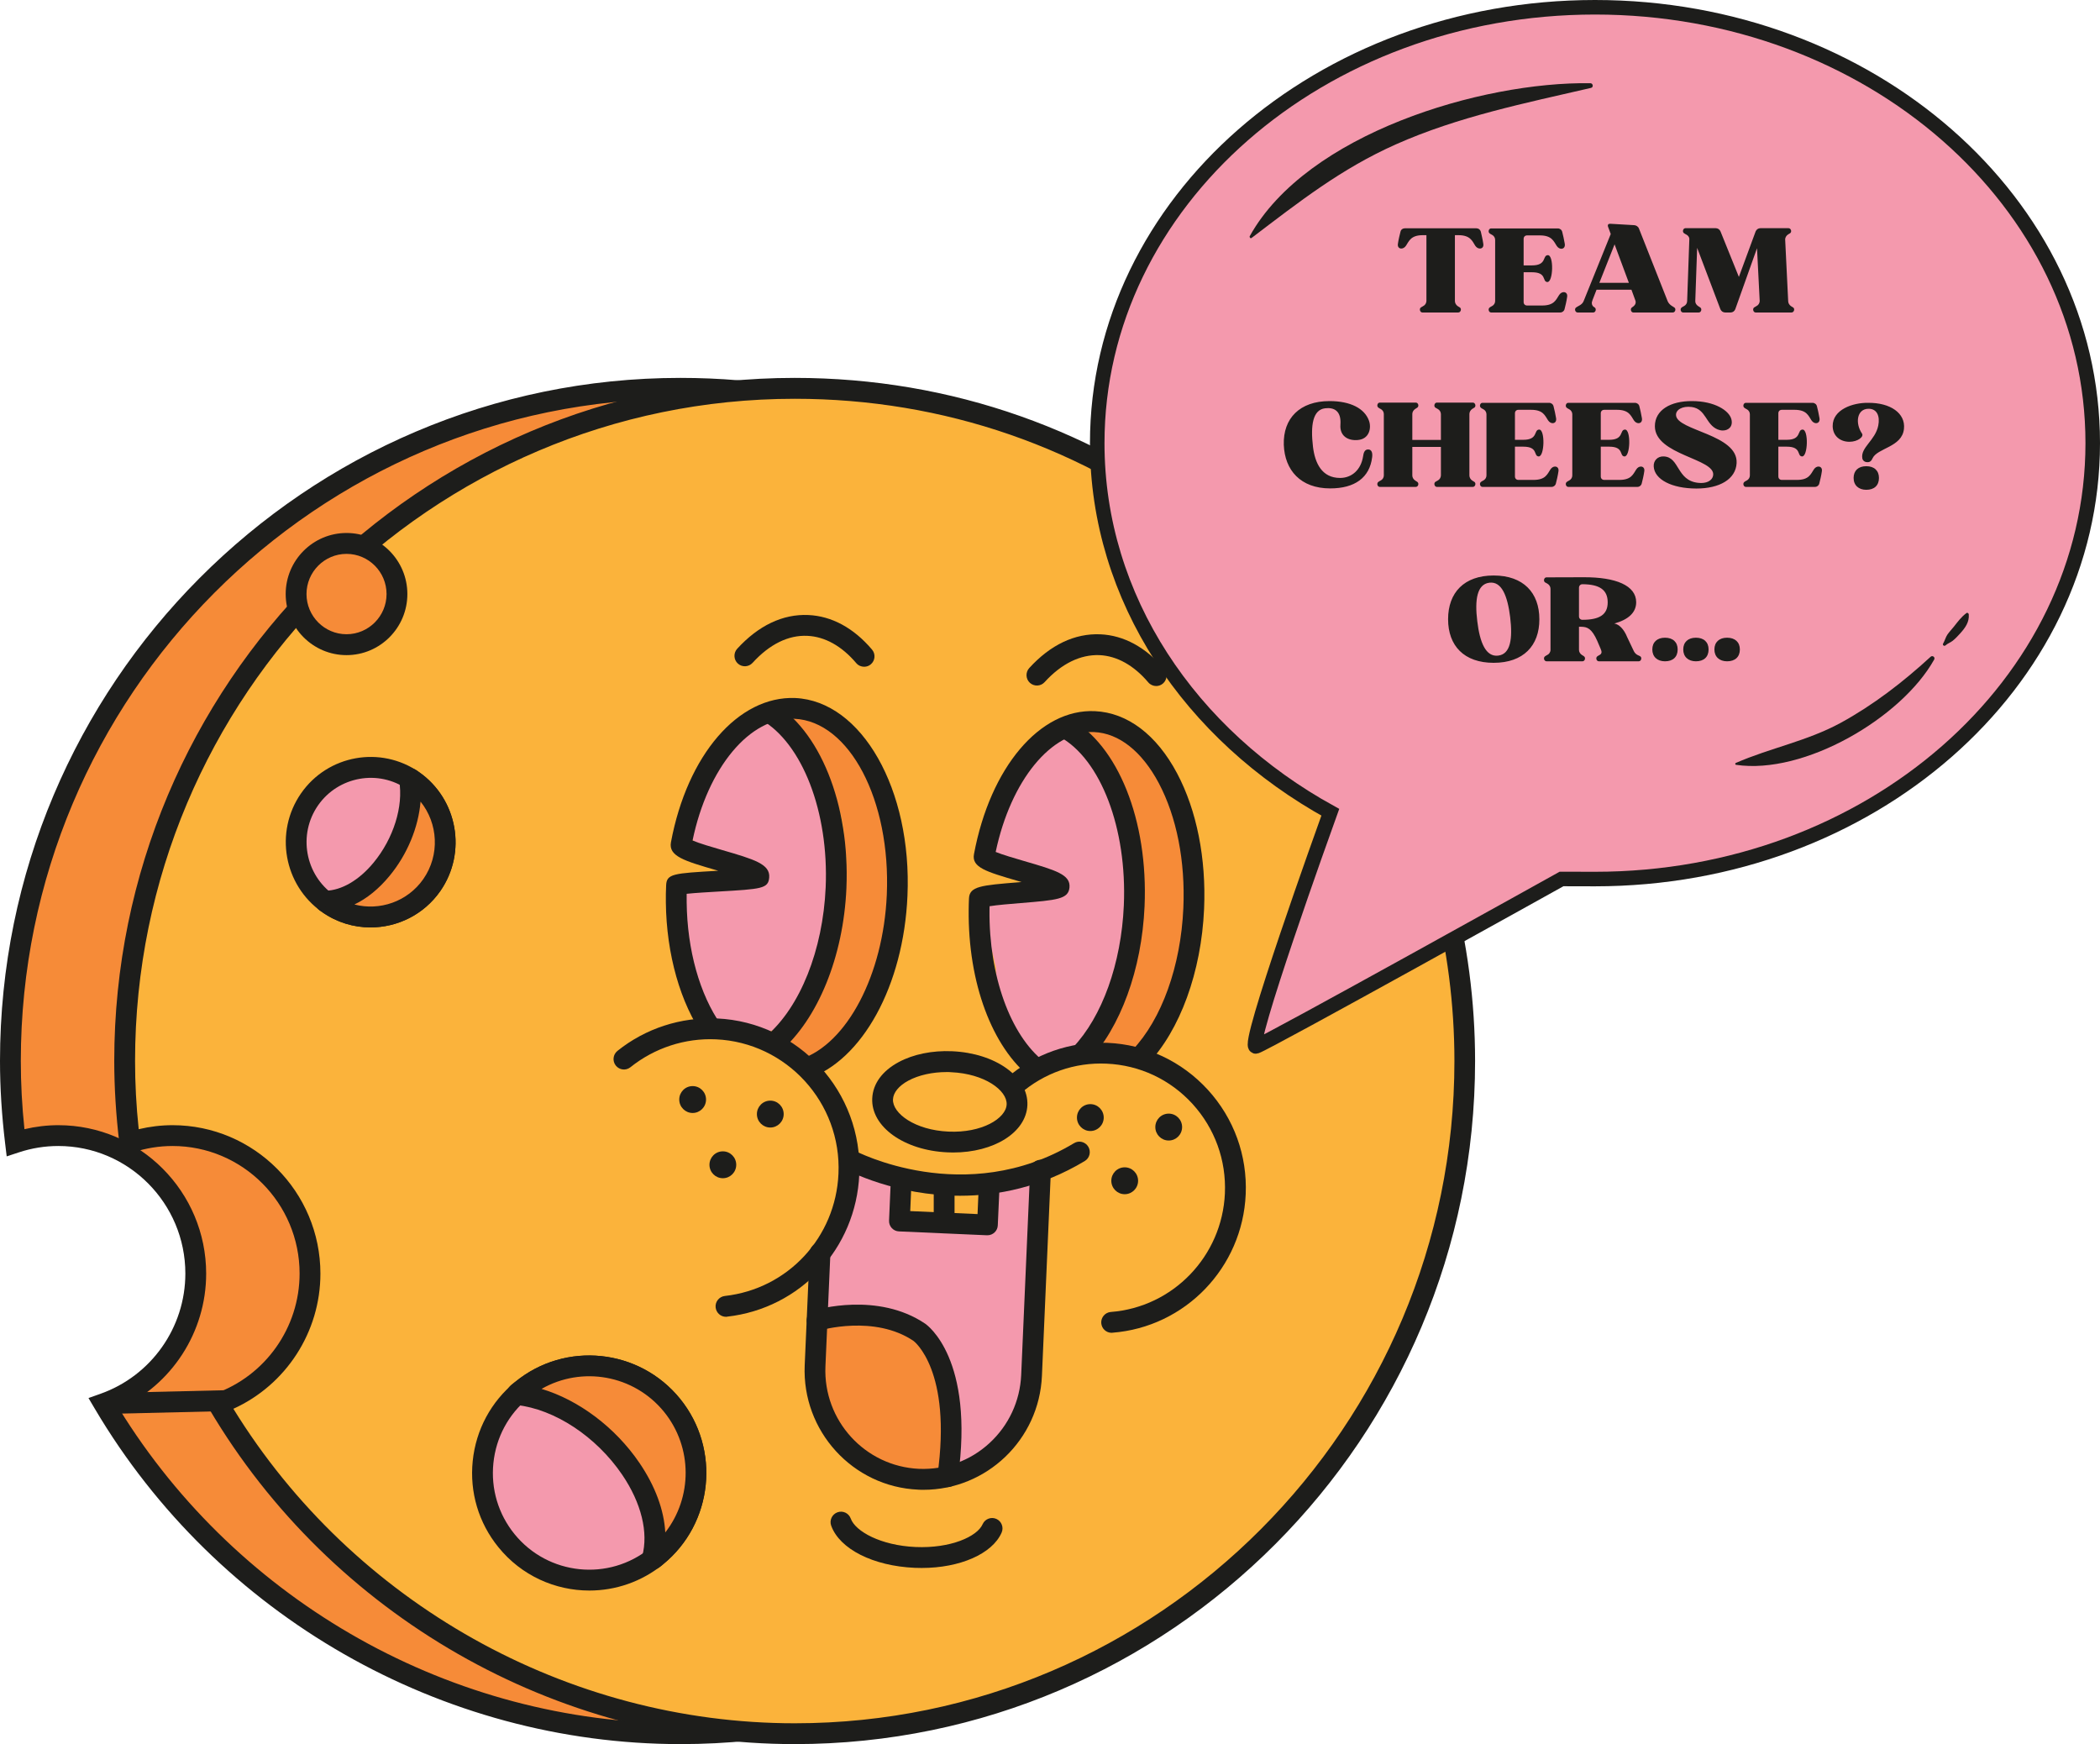 <svg width="289" height="240" viewBox="0 0 289 240" fill="none" xmlns="http://www.w3.org/2000/svg">
<path d="M168.489 100.716C158.043 100.716 149.571 92.212 149.571 81.727C149.571 78.892 150.202 76.218 151.313 73.795C135.52 61.068 115.47 53.438 93.648 53.438C42.722 53.438 1.441 94.876 1.441 145.995C1.441 149.795 1.692 153.535 2.142 157.214C3.995 156.601 5.978 156.259 8.031 156.259C18.477 156.259 26.949 164.764 26.949 175.249C26.949 183.522 21.661 190.549 14.31 193.143C30.374 220.326 59.888 238.552 93.658 238.552C144.583 238.552 185.865 197.114 185.865 145.995C185.865 129.237 181.408 113.534 173.647 99.972C172.004 100.455 170.282 100.716 168.489 100.716ZM67.74 213.973C61.15 213.973 55.812 208.615 55.812 202C55.812 195.385 61.15 190.027 67.74 190.027C74.329 190.027 79.667 195.385 79.667 202C79.667 208.615 74.319 213.973 67.74 213.973Z" fill="#F68B38"/>
<path d="M93.649 240C60.76 240 29.884 222.327 13.069 193.887L12.178 192.379L13.82 191.796C20.811 189.323 25.508 182.678 25.508 175.249C25.508 165.568 17.666 157.697 8.022 157.697C6.189 157.697 4.356 157.988 2.574 158.581L0.921 159.124L0.711 157.385C0.24 153.484 0 149.654 0 145.995C0 94.162 42.002 52 93.639 52C115.171 52 135.421 59.148 152.206 72.669L153.077 73.373L152.606 74.388C151.534 76.72 150.994 79.183 150.994 81.716C150.994 91.397 158.835 99.269 168.48 99.269C170.062 99.269 171.664 99.038 173.247 98.595L174.318 98.294L174.869 99.269C182.981 113.454 187.277 129.619 187.277 146.005C187.287 197.838 145.285 240 93.649 240ZM16.394 193.857C32.869 220.588 62.322 237.135 93.649 237.135C143.703 237.135 184.433 196.26 184.433 146.005C184.433 130.483 180.457 115.173 172.936 101.651C171.454 101.993 169.962 102.154 168.49 102.154C157.273 102.154 148.139 92.986 148.139 81.727C148.139 79.153 148.62 76.64 149.572 74.237C133.468 61.56 114.159 54.875 93.649 54.875C43.595 54.875 2.864 95.75 2.864 146.005C2.864 149.071 3.024 152.157 3.365 155.384C4.897 155.022 6.46 154.832 8.022 154.832C19.238 154.832 28.372 164 28.372 175.259C28.372 183.311 23.625 190.58 16.394 193.857ZM67.74 215.4C60.379 215.4 54.381 209.389 54.381 201.99C54.381 194.601 60.369 188.579 67.74 188.579C75.101 188.579 81.1 194.591 81.1 201.99C81.09 209.389 75.101 215.4 67.74 215.4ZM67.74 191.464C61.952 191.464 57.245 196.189 57.245 202C57.245 207.811 61.952 212.535 67.74 212.535C73.529 212.535 78.236 207.811 78.236 202C78.236 196.189 73.529 191.464 67.74 191.464Z" fill="#1D1D1B"/>
<path d="M184.212 100.716C173.766 100.716 165.294 92.212 165.294 81.727C165.294 78.892 165.924 76.218 167.036 73.795C151.243 61.068 131.193 53.438 109.371 53.438C58.445 53.438 17.164 94.876 17.164 145.995C17.164 149.795 17.414 153.535 17.865 157.214C19.718 156.601 21.701 156.259 23.754 156.259C34.199 156.259 42.672 164.764 42.672 175.249C42.672 183.522 37.384 190.549 30.033 193.143C46.097 220.326 75.611 238.552 109.381 238.552C160.306 238.552 201.587 197.114 201.587 145.995C201.587 129.237 197.131 113.534 189.369 99.972C187.727 100.455 186.004 100.716 184.212 100.716ZM83.462 213.973C76.873 213.973 71.535 208.615 71.535 202C71.535 195.385 76.873 190.027 83.462 190.027C90.052 190.027 95.39 195.385 95.39 202C95.39 208.615 90.042 213.973 83.462 213.973Z" fill="#FBB33B"/>
<path d="M109.371 240C76.483 240 45.607 222.327 28.792 193.887L27.901 192.379L29.543 191.796C36.533 189.323 41.23 182.678 41.23 175.249C41.23 165.568 33.389 157.697 23.745 157.697C21.912 157.697 20.079 157.988 18.297 158.581L16.644 159.124L16.434 157.385C15.963 153.484 15.723 149.654 15.723 145.995C15.723 94.162 57.725 52 109.361 52C130.893 52 151.143 59.148 167.928 72.669L168.799 73.373L168.329 74.388C167.257 76.72 166.716 79.183 166.716 81.716C166.716 91.397 174.558 99.269 184.202 99.269C185.785 99.269 187.387 99.038 188.969 98.595L190.041 98.294L190.592 99.269C198.704 113.454 203 129.619 203 146.005C203.01 197.838 161.008 240 109.371 240ZM32.117 193.857C48.591 220.588 78.045 237.135 109.371 237.135C159.426 237.135 200.156 196.26 200.156 146.005C200.156 130.483 196.18 115.173 188.659 101.651C187.177 101.993 185.684 102.154 184.212 102.154C172.996 102.154 163.862 92.986 163.862 81.727C163.862 79.153 164.343 76.64 165.294 74.237C149.19 61.56 129.882 54.875 109.371 54.875C59.317 54.875 18.587 95.75 18.587 146.005C18.587 149.071 18.747 152.157 19.088 155.384C20.62 155.022 22.182 154.832 23.745 154.832C34.961 154.832 44.095 164 44.095 175.259C44.095 183.311 39.348 190.58 32.117 193.857ZM83.463 215.4C76.102 215.4 70.103 209.389 70.103 201.99C70.103 194.601 76.092 188.579 83.463 188.579C90.834 188.579 96.823 194.591 96.823 201.99C96.813 209.389 90.824 215.4 83.463 215.4ZM83.463 191.464C77.674 191.464 72.968 196.189 72.968 202C72.968 207.811 77.674 212.535 83.463 212.535C89.252 212.535 93.959 207.811 93.959 202C93.959 196.189 89.252 191.464 83.463 191.464Z" fill="#1D1D1B"/>
<path d="M30.923 191.304L14.213 191.697L14.28 194.572L30.99 194.179L30.923 191.304Z" fill="#1D1D1B"/>
<path d="M98.136 106.801C98.096 106.851 98.106 106.841 98.136 106.801V106.801Z" fill="#F499AD"/>
<path d="M111.486 105.522C111.186 105.09 110.825 104.738 110.425 104.447C110.425 104.397 110.435 104.346 110.435 104.296C110.234 101.592 108.281 99.269 105.427 99.269C103.745 99.269 102.032 100.285 101.111 101.743C100.86 101.974 100.67 102.155 100.75 102.084C100.209 102.587 99.719 103.19 99.338 103.834C98.948 104.497 98.697 105.261 98.467 105.995C98.307 106.488 98.186 106.729 98.136 106.809C98.227 106.668 98.587 106.206 99.418 105.593C97.886 106.709 97.125 108.136 97.045 109.634C96.524 110.087 96.093 110.609 95.703 111.263C94.321 113.545 95.172 116.822 97.495 118.129C99.318 119.154 101.181 119.858 103.114 120.371C102.773 120.823 102.523 121.336 102.413 121.899C101.571 121.969 100.73 122.039 99.889 122.12C99.769 122.12 99.669 122.14 99.558 122.15C98.677 121.296 97.205 120.974 96.093 121.275C94.471 121.718 93.63 123.145 93.469 124.734C93.149 127.9 93.48 131.198 94.491 134.224C95.012 135.792 95.583 137.441 96.955 138.466C97.105 138.577 97.265 138.667 97.425 138.768C97.776 139.632 98.287 140.386 99.138 140.899C101.001 142.035 103.785 142.407 105.878 141.914C108.912 141.2 110.074 138.587 111.066 135.923C112.918 130.946 113.96 125.658 114.27 120.361C114.541 115.374 114.42 109.755 111.486 105.522Z" fill="#F499AD"/>
<path d="M154.961 126.391C155.602 121.295 155.672 115.856 153.729 111.021C153.409 110.226 152.898 109.553 152.267 109.08C152.137 108.789 152.007 108.487 151.876 108.196L150.715 105.552C150.344 104.707 150.034 103.833 149.473 103.099C148.311 101.591 146.368 100.887 144.556 101.661C143.053 102.295 141.992 103.772 142.012 105.391C139.799 107.793 138.126 110.769 137.325 113.946C136.824 114.569 136.464 115.434 136.494 116.208C136.534 117.133 136.834 118.098 137.545 118.741L138.266 119.304C138.827 119.626 139.428 119.787 140.069 119.797C140.119 119.807 140.159 119.807 140.209 119.817C141.191 119.958 142.172 120.149 143.113 120.48C143.374 120.611 143.624 120.752 143.865 120.913C144.025 121.053 144.185 121.214 144.325 121.375C144.365 121.445 144.415 121.506 144.455 121.576C144.646 121.918 144.886 122.199 145.156 122.441C145.066 122.501 144.966 122.541 144.876 122.611C144.375 122.762 143.885 122.903 143.374 123.014C143.224 123.044 142.523 123.275 142.412 123.195C142.953 123.124 143.033 123.114 142.633 123.164C142.513 123.174 142.392 123.195 142.262 123.205C141.08 123.305 139.889 123.285 138.707 123.144C137.495 123.004 136.203 123.928 135.622 124.924C134.941 126.09 135.042 127.377 135.622 128.543C135.723 128.754 136.043 129.196 136.043 129.427C135.843 128.945 135.823 128.884 135.963 129.246C136.023 129.397 136.083 129.548 136.133 129.699C136.353 130.312 136.544 130.935 136.704 131.569C136.784 131.88 136.854 132.202 136.914 132.524C136.944 132.684 137.165 133.358 137.074 133.489C137.004 132.936 136.994 132.866 137.034 133.258C137.054 133.418 137.064 133.579 137.074 133.74C137.095 133.981 137.105 134.223 137.125 134.474C137.275 137.208 137.555 140.154 139.738 142.104C139.769 142.124 139.799 142.144 139.819 142.165C139.829 142.305 139.859 142.476 139.869 142.547C139.879 142.657 139.919 142.949 139.939 143.049C139.949 143.069 139.949 143.099 139.959 143.119C139.999 143.26 140.189 143.672 140.149 143.572C140.109 143.471 140.269 143.914 140.349 144.034C140.359 144.054 140.379 144.074 140.389 144.095C140.449 144.185 140.88 144.748 140.95 144.828C140.96 144.838 140.97 144.849 140.98 144.859C141.221 145.11 141.521 145.321 141.802 145.512C141.962 145.623 142.182 145.683 142.342 145.753C142.523 145.834 142.713 145.934 142.913 145.974C143.033 145.995 143.744 146.095 143.875 146.105C143.895 146.105 143.905 146.105 143.925 146.105C143.955 146.105 143.975 146.105 144.005 146.105C144.806 146.055 145.217 145.964 145.918 145.582C145.938 145.572 145.958 145.562 145.978 145.542C146.058 145.492 146.659 145.03 146.719 144.969C146.729 144.959 146.739 144.949 146.739 144.939C146.769 144.909 146.869 144.788 146.969 144.648C147.891 144.688 148.832 144.416 149.593 143.703C149.783 143.522 149.984 143.341 150.174 143.15C150.975 142.396 151.276 141.531 151.246 140.697C151.896 139.752 152.377 138.656 152.728 137.59C153.078 136.505 153.319 135.379 153.709 134.303C153.809 134.102 153.919 133.901 154.04 133.72C154.1 133.65 154.16 133.579 154.23 133.509C155.472 132.323 155.592 130.141 154.54 128.794C154.711 128 154.861 127.196 154.961 126.391Z" fill="#F499AD"/>
<path d="M142.993 164.935C142.882 164.473 142.672 164.061 142.352 163.719C142.101 163.327 141.761 163.025 141.35 162.794C141.07 162.673 140.779 162.553 140.499 162.432C139.868 162.261 139.237 162.261 138.596 162.432C138.316 162.553 138.025 162.673 137.745 162.794C137.204 163.116 136.783 163.538 136.463 164.081C136.303 164.312 136.132 164.553 135.972 164.785C135.712 165.197 135.572 165.639 135.552 166.122C135.441 166.594 135.471 167.077 135.612 167.549C135.682 167.851 135.822 168.122 135.992 168.373C135.982 168.454 135.962 168.534 135.952 168.615C131.776 168.625 127.6 168.635 123.424 168.645C123.353 168.645 123.273 168.665 123.203 168.665C123.153 168.263 123.063 167.861 122.903 167.499C122.943 167.227 122.963 166.956 122.953 166.685C122.923 166.463 122.943 166.232 122.953 166.011C122.983 165.89 123.003 165.77 123.043 165.659C123.193 165.187 123.213 164.704 123.103 164.232C123.083 163.759 122.943 163.307 122.682 162.895C122.462 162.472 122.152 162.141 121.761 161.889C121.421 161.568 121.01 161.357 120.549 161.246C120.229 161.206 119.918 161.165 119.598 161.115C118.957 161.115 118.356 161.276 117.795 161.608C117.555 161.799 117.315 161.98 117.074 162.171C116.634 162.623 116.323 163.146 116.153 163.749C115.922 164.392 115.852 165.096 115.792 165.77C115.732 166.453 115.852 167.147 115.963 167.811C116.003 168.002 116.083 168.172 116.163 168.343C116.153 168.404 116.153 168.474 116.143 168.534C116.093 168.615 116.043 168.715 115.983 168.796C115.582 169.288 115.171 169.791 114.821 170.324C114.31 171.098 113.94 171.983 113.629 172.847C113.108 174.315 112.898 176.004 113.098 177.552C113.078 178.044 113.178 178.507 113.409 178.929C113.549 179.371 113.799 179.763 114.15 180.085C114.771 180.708 115.782 181.181 116.674 181.141C116.914 181.131 117.154 181.1 117.385 181.05C117.835 181.271 118.336 181.392 118.877 181.322C120.019 181.171 121.17 181.11 122.322 181.171C122.582 181.181 122.843 181.221 123.103 181.231C123.123 181.231 123.123 181.231 123.143 181.231C123.183 181.241 123.193 181.241 123.243 181.251C123.754 181.352 124.255 181.462 124.756 181.613C124.996 181.684 125.226 181.774 125.467 181.854C125.537 181.885 125.647 181.935 125.757 181.985C126.208 182.216 126.638 182.488 127.049 182.779C127.109 182.84 127.209 182.92 127.299 183.011C127.49 183.192 127.66 183.382 127.84 183.563C127.9 183.624 127.94 183.664 127.97 183.694C127.99 183.734 128.01 183.754 128.04 183.815C128.181 184.026 128.321 184.247 128.461 184.468C128.591 184.689 128.721 184.921 128.842 185.142C128.862 185.182 128.952 185.373 129.022 185.514C129.082 185.654 129.202 185.956 129.222 186.006C129.332 186.308 129.422 186.599 129.513 186.911C129.833 187.977 130.053 189.062 130.224 190.158C130.234 190.249 130.244 190.289 130.244 190.299L130.274 190.54C130.314 190.932 130.354 191.334 130.394 191.726C130.444 192.39 130.484 193.053 130.504 193.707C130.544 195.165 130.504 196.622 130.384 198.07C130.234 199.95 132.136 201.739 133.959 201.659C135.371 201.598 136.433 200.875 137.024 199.789C137.314 199.789 137.605 199.759 137.855 199.668C138.716 199.387 139.557 198.854 139.988 198.02C140.459 197.135 140.549 196.24 140.349 195.255C140.309 195.044 140.279 194.843 140.238 194.632C140.619 194.069 140.849 193.385 140.899 192.621C141.16 188.801 141.43 184.981 141.691 181.161C141.731 180.648 141.601 180.145 141.38 179.683C141.911 176.355 142.452 173.028 142.983 169.7C143.113 168.866 143.113 168.102 142.802 167.338C142.953 167.026 143.053 166.695 143.063 166.343C143.163 165.89 143.143 165.418 142.993 164.935Z" fill="#F499AD"/>
<path d="M122.17 114.458C122.15 114.307 122.13 114.167 122.09 114.036C121.62 111.362 120.929 108.728 119.987 106.154C119.697 105.37 119.186 104.858 118.585 104.546C117.023 102.083 114.97 99.932 112.526 98.283C111.284 97.439 109.301 98.001 108.61 99.308C107.849 100.756 108.31 102.334 109.632 103.239C109.792 103.35 109.962 103.46 110.123 103.581C110.143 103.591 110.223 103.651 110.293 103.701C110.393 103.782 110.553 103.913 110.583 103.933C110.703 104.033 110.824 104.144 110.944 104.244C111.475 104.717 111.985 105.229 112.456 105.772C112.586 105.923 112.716 106.074 112.847 106.225C112.867 106.245 112.937 106.335 112.987 106.406C113.057 106.506 113.167 106.657 113.187 106.687C113.277 106.818 113.367 106.949 113.458 107.079C113.878 107.713 114.259 108.366 114.599 109.04C114.749 109.331 114.88 109.633 115.02 109.934C115.03 109.954 115.03 109.964 115.04 110.005C115.11 110.196 115.18 110.377 115.25 110.568C115.491 111.241 115.691 111.935 115.841 112.639C115.921 112.99 115.981 113.342 116.041 113.694C116.041 113.714 116.041 113.714 116.051 113.734C116.071 113.905 116.091 114.066 116.101 114.237C116.161 114.991 116.172 115.755 116.141 116.509C116.121 116.971 116.252 117.414 116.472 117.816C116.422 121.234 116.202 124.652 115.24 127.939C114.028 132.081 111.555 135.68 109.171 139.218C108.761 139.832 108.69 140.596 108.871 141.3C106.988 143.31 109.602 147.15 112.556 145.652C118.575 142.586 121.349 135.8 122.291 129.437C123.032 124.451 122.992 119.394 122.17 114.458Z" fill="#F68B38"/>
<path d="M162.861 117.696C162.781 117.293 162.661 116.891 162.561 116.489C162.801 116.077 162.951 115.615 162.931 115.092C162.681 108.899 159.095 102.958 153.557 100.113C152.225 99.429 150.393 99.721 149.641 101.138C148.95 102.455 149.251 104.335 150.663 105.069C151.214 105.351 151.745 105.662 152.245 106.014C152.355 106.094 152.476 106.175 152.586 106.255C152.806 106.446 153.036 106.627 153.247 106.828C153.427 106.999 153.587 107.19 153.768 107.371C153.717 107.733 153.748 108.115 153.868 108.477C155.029 111.865 156.441 115.263 157.243 118.761C156.942 119.224 156.762 119.766 156.722 120.35C156.482 123.928 156.391 127.547 155.64 131.066C154.909 134.494 153.737 137.771 152.095 140.868C151.364 142.235 151.755 143.994 153.117 144.798C153.898 145.261 154.889 145.281 155.72 144.929C157.032 144.949 158.034 144.125 158.545 142.848C159.716 139.882 160.948 136.937 162.05 133.951C162.47 132.825 162.701 131.649 162.841 130.463C163.051 130.071 163.202 129.638 163.232 129.166C163.482 125.326 163.642 121.485 162.861 117.696Z" fill="#F68B38"/>
<path d="M128.059 186.166C125.045 182.054 120.048 181.552 115.331 181.702C113.838 181.753 112.396 182.989 112.476 184.567C112.496 185.09 112.667 185.593 112.927 186.035C111.585 190.036 113.157 194.46 115.881 197.485C118.686 200.592 122.812 202.18 126.728 203.346C128.43 203.849 130.463 202.432 130.343 200.582C130.042 195.726 131.164 190.408 128.059 186.166Z" fill="#F68B38"/>
<path d="M111.103 148.468L110.202 145.743C116.581 143.622 121.559 134.122 122.04 123.144C122.61 110.116 116.902 99.248 109.321 98.907C103.202 98.615 97.393 105.632 95.31 115.655C96.211 116.047 98.074 116.59 99.386 116.972C103.802 118.258 106.016 118.902 105.856 120.762C105.725 122.28 104.814 122.34 98.885 122.682C97.503 122.762 95.6 122.873 94.499 122.993C94.489 123.375 94.489 123.768 94.499 124.15C94.569 130.714 96.291 136.856 99.226 141.028L96.892 142.687C93.627 138.063 91.715 131.317 91.635 124.19C91.624 123.406 91.635 122.611 91.674 121.817C91.745 120.229 92.676 120.179 98.715 119.827C98.755 119.827 98.805 119.817 98.845 119.817C98.755 119.787 98.675 119.766 98.585 119.746C94.188 118.47 91.985 117.826 92.335 115.906C94.579 103.873 101.619 95.74 109.431 96.052C118.594 96.454 125.525 108.668 124.884 123.275C124.353 135.59 118.685 145.944 111.103 148.468Z" fill="#1D1D1B"/>
<path d="M107.318 144.739L105.466 142.558C110.123 138.567 113.247 130.735 113.628 122.11C114.078 111.756 110.423 102.266 104.725 99.019L106.137 96.525C112.827 100.346 116.983 110.68 116.482 122.241C116.071 131.63 112.556 140.256 107.318 144.739Z" fill="#1D1D1B"/>
<path d="M118.925 91.749C118.525 91.749 118.114 91.579 117.834 91.247C115.851 88.904 113.527 87.608 111.124 87.497C108.49 87.366 105.886 88.663 103.563 91.217C103.032 91.8 102.12 91.84 101.54 91.307C100.959 90.774 100.919 89.859 101.449 89.276C104.364 86.09 107.719 84.471 111.244 84.632C114.469 84.773 117.493 86.421 120.007 89.387C120.518 89.99 120.448 90.895 119.847 91.408C119.586 91.639 119.256 91.749 118.925 91.749Z" fill="#1D1D1B"/>
<path d="M159.117 94.403C158.716 94.403 158.306 94.232 158.025 93.9C156.042 91.558 153.719 90.261 151.315 90.15C148.681 90.05 146.077 91.316 143.754 93.87C143.223 94.453 142.322 94.493 141.731 93.96C141.15 93.427 141.11 92.513 141.641 91.93C144.555 88.733 147.91 87.134 151.435 87.285C154.66 87.426 157.685 89.075 160.198 92.04C160.709 92.644 160.639 93.548 160.038 94.061C159.768 94.292 159.437 94.403 159.117 94.403Z" fill="#1D1D1B"/>
<path d="M141.891 148.327C136.513 144.095 133.218 135.238 133.308 125.225C133.308 124.703 133.328 124.18 133.348 123.647C133.419 121.958 134.991 121.827 140.199 121.405C140.329 121.395 140.459 121.385 140.589 121.375C140.429 121.325 140.269 121.285 140.108 121.234C135.702 119.948 133.689 119.365 134.04 117.525C136.273 105.612 143.103 97.499 150.684 97.861C155.151 98.062 159.167 101.098 161.991 106.416C164.685 111.493 166.007 118.118 165.706 125.065C165.326 133.74 162.412 141.752 157.895 146.487L155.832 144.507C159.878 140.255 162.502 132.946 162.852 124.944C163.133 118.5 161.931 112.408 159.477 107.773C157.144 103.38 153.979 100.887 150.564 100.736C144.715 100.535 139.107 107.371 137.024 117.233C137.925 117.605 139.678 118.118 140.92 118.48C145.346 119.767 147.359 120.36 147.179 122.139C147.019 123.727 145.486 123.858 140.439 124.27C139.087 124.381 137.204 124.532 136.183 124.703C136.183 124.884 136.173 125.075 136.173 125.256C136.093 134.263 139.037 142.436 143.664 146.075L141.891 148.327Z" fill="#1D1D1B"/>
<path d="M149.702 146.135L147.639 144.154C151.685 139.902 154.309 132.594 154.66 124.591C155.12 114.016 151.485 104.465 145.807 101.369L147.169 98.846C153.869 102.505 158.025 112.9 157.514 124.712C157.133 133.388 154.209 141.39 149.702 146.135Z" fill="#1D1D1B"/>
<path d="M99.907 181.2C99.186 181.2 98.575 180.657 98.485 179.924C98.395 179.139 98.966 178.426 99.747 178.335C108.43 177.36 115.009 170.273 115.39 161.507C115.821 151.745 108.249 143.452 98.525 143.019C94.269 142.828 90.082 144.195 86.757 146.859C86.136 147.352 85.245 147.252 84.745 146.628C84.254 146.005 84.354 145.11 84.975 144.608C88.841 141.511 93.688 139.943 98.655 140.144C109.952 140.647 118.745 150.277 118.254 161.617C117.803 171.811 110.162 180.034 100.077 181.18C100.017 181.2 99.967 181.2 99.907 181.2Z" fill="#1D1D1B"/>
<path d="M152.976 183.401C152.235 183.401 151.614 182.828 151.554 182.074C151.494 181.29 152.085 180.597 152.866 180.536C161.439 179.873 168.189 172.856 168.569 164.22C168.769 159.656 167.187 155.283 164.113 151.906C161.038 148.538 156.832 146.567 152.285 146.366C147.899 146.165 143.672 147.653 140.367 150.538C139.777 151.061 138.865 150.991 138.354 150.398C137.834 149.794 137.904 148.89 138.495 148.377C142.36 145.009 147.308 143.28 152.415 143.501C157.733 143.733 162.63 146.035 166.226 149.965C169.821 153.906 171.664 159.013 171.433 164.341C170.993 174.434 163.111 182.617 153.086 183.391C153.046 183.401 153.006 183.401 152.976 183.401Z" fill="#1D1D1B"/>
<path d="M131.163 158.591C130.913 158.591 130.662 158.581 130.402 158.571C124.413 158.309 119.856 155.042 120.036 151.142C120.127 149.141 121.408 147.372 123.672 146.155C125.685 145.07 128.299 144.537 131.023 144.657C137.012 144.919 141.558 148.186 141.388 152.087C141.218 155.826 136.791 158.591 131.163 158.591ZM130.272 147.522C128.309 147.522 126.416 147.945 125.014 148.699C123.702 149.402 122.931 150.347 122.891 151.282C122.811 153.212 125.925 155.515 130.532 155.716C135.119 155.927 138.444 153.906 138.534 151.976C138.614 150.046 135.499 147.744 130.892 147.543C130.682 147.522 130.482 147.522 130.272 147.522Z" fill="#1D1D1B"/>
<path d="M132.135 164.543C123.212 164.543 116.653 161.075 116.232 160.844C115.541 160.472 115.281 159.597 115.651 158.904C116.022 158.21 116.893 157.949 117.584 158.321C117.734 158.401 132.797 166.323 147.809 157.305C148.48 156.893 149.361 157.114 149.772 157.798C150.172 158.481 149.962 159.356 149.281 159.768C143.262 163.377 137.303 164.543 132.135 164.543Z" fill="#1D1D1B"/>
<path d="M126.835 215.763C126.515 215.763 126.194 215.753 125.874 215.743C120.165 215.492 115.548 213.159 114.387 209.943C114.116 209.199 114.507 208.374 115.248 208.103C115.989 207.831 116.81 208.213 117.081 208.967C117.712 210.727 121.217 212.667 125.994 212.878C130.801 213.089 134.476 211.451 135.227 209.742C135.548 209.018 136.389 208.696 137.11 209.008C137.831 209.329 138.162 210.174 137.841 210.898C136.559 213.823 132.103 215.763 126.835 215.763Z" fill="#1D1D1B"/>
<path d="M127.086 205.006C126.846 205.006 126.606 205.006 126.355 204.986C117.352 204.594 110.352 196.913 110.742 187.876L111.423 172.374C111.453 171.58 112.154 170.947 112.915 171.007C113.707 171.037 114.317 171.711 114.277 172.505L113.596 188.006C113.266 195.466 119.044 201.789 126.475 202.121C130.071 202.262 133.516 201.025 136.17 198.582C138.824 196.139 140.376 192.802 140.536 189.193L141.768 160.964C141.798 160.17 142.479 159.567 143.26 159.597C144.052 159.627 144.662 160.3 144.622 161.095L143.39 189.323C143.01 198.12 135.769 205.006 127.086 205.006Z" fill="#1D1D1B"/>
<path d="M135.891 169.981C135.871 169.981 135.851 169.981 135.831 169.981L123.713 169.448C122.922 169.418 122.311 168.744 122.351 167.95L122.602 162.14C122.632 161.346 123.323 160.742 124.094 160.773C124.885 160.803 125.496 161.476 125.456 162.27L125.266 166.654L134.529 167.066L134.66 164.04C134.69 163.246 135.381 162.622 136.152 162.672C136.943 162.703 137.554 163.376 137.514 164.17L137.314 168.624C137.284 169.378 136.653 169.981 135.891 169.981Z" fill="#1D1D1B"/>
<path d="M130.424 204.633C130.354 204.633 130.294 204.633 130.224 204.623C129.443 204.513 128.902 203.789 129.012 203.005C131.045 188.559 125.778 184.558 125.717 184.517C120.34 180.888 112.939 183.04 112.858 183.07C112.107 183.291 111.306 182.869 111.076 182.105C110.845 181.341 111.276 180.546 112.027 180.315C112.378 180.205 120.79 177.732 127.32 182.145C127.6 182.336 134.14 186.97 131.827 203.407C131.736 204.11 131.126 204.633 130.424 204.633Z" fill="#1D1D1B"/>
<path d="M81.09 217.441C89.204 217.441 95.782 210.838 95.782 202.693C95.782 194.548 89.204 187.945 81.09 187.945C72.976 187.945 66.398 194.548 66.398 202.693C66.398 210.838 72.976 217.441 81.09 217.441Z" fill="#F499AD"/>
<path d="M81.109 218.869C76.422 218.869 71.775 216.838 68.591 212.907C65.867 209.56 64.615 205.337 65.055 201.045C65.496 196.742 67.579 192.872 70.914 190.147C77.804 184.508 87.979 185.563 93.598 192.48C99.206 199.396 98.164 209.61 91.274 215.239C88.29 217.682 84.684 218.869 81.109 218.869ZM81.079 189.383C78.135 189.383 75.17 190.358 72.717 192.369C69.973 194.611 68.26 197.798 67.9 201.336C67.539 204.875 68.57 208.343 70.804 211.098C75.421 216.788 83.793 217.652 89.461 213.018C95.13 208.383 95.991 199.979 91.374 194.289C88.76 191.062 84.935 189.383 81.079 189.383Z" fill="#1D1D1B"/>
<path d="M90.363 214.131C90.173 214.282 89.703 214.744 89.763 214.523C92.246 205.405 81.761 193.05 71.215 191.904C70.925 191.874 71.586 191.451 71.816 191.26C78.105 186.123 87.359 187.068 92.487 193.392C97.604 199.695 96.663 208.984 90.363 214.131Z" fill="#F68B38"/>
<path d="M89.762 216.023C89.522 216.023 89.272 215.962 89.011 215.791L88.11 215.228L88.38 214.143C89.262 210.896 88.26 206.814 85.626 202.934C82.051 197.676 76.332 193.906 71.055 193.333L70.083 193.232L69.753 192.247C69.472 191.212 70.284 190.609 70.774 190.247L70.915 190.146C77.805 184.517 87.98 185.562 93.588 192.489C99.196 199.405 98.155 209.619 91.265 215.248L91.154 215.349C90.874 215.59 90.383 216.023 89.762 216.023ZM74.53 191.121C79.617 192.639 84.665 196.399 88 201.305C90.173 204.502 91.385 207.789 91.555 210.875C95.281 206.09 95.361 199.184 91.385 194.278C87.229 189.171 80.058 187.955 74.53 191.121Z" fill="#1D1D1B"/>
<path d="M51.015 126.192C56.679 126.192 61.27 121.583 61.27 115.898C61.27 110.212 56.679 105.604 51.015 105.604C45.351 105.604 40.76 110.212 40.76 115.898C40.76 121.583 45.351 126.192 51.015 126.192Z" fill="#F499AD"/>
<path d="M50.994 127.618C48.68 127.618 46.357 126.934 44.324 125.507C39.036 121.797 37.744 114.479 41.429 109.171C45.115 103.863 52.416 102.566 57.704 106.266C62.991 109.975 64.283 117.294 60.598 122.602C58.325 125.869 54.689 127.618 50.994 127.618ZM45.956 123.155C49.952 125.949 55.46 124.964 58.254 120.963C61.038 116.962 60.057 111.423 56.071 108.628C52.085 105.833 46.567 106.819 43.773 110.82C40.989 114.821 41.97 120.36 45.956 123.155Z" fill="#1D1D1B"/>
<path d="M45.137 124.334C44.996 124.233 44.596 124.002 44.766 124.002C51.346 123.931 57.605 114.492 56.343 107.163C56.313 106.962 56.714 107.324 56.894 107.445C61.541 110.702 62.673 117.116 59.428 121.78C56.183 126.455 49.783 127.591 45.137 124.334Z" fill="#F68B38"/>
<path d="M50.996 127.619C48.682 127.619 46.359 126.936 44.326 125.508L44.777 124.855V124.794L44.256 125.468C43.956 125.277 43.044 124.684 43.355 123.618L43.655 122.593L44.757 122.573C46.97 122.543 49.394 121.145 51.397 118.722C54.151 115.395 55.543 110.962 54.932 107.413L54.761 106.448L55.613 105.885C56.504 105.352 57.285 105.955 57.626 106.217C62.994 109.976 64.286 117.305 60.6 122.613C58.327 125.87 54.691 127.619 50.996 127.619ZM48.773 124.463C52.248 125.368 56.084 124.081 58.257 120.964C60.56 117.657 60.29 113.304 57.876 110.308C57.586 113.837 56.053 117.587 53.59 120.552C52.128 122.321 50.485 123.648 48.773 124.463Z" fill="#1D1D1B"/>
<path d="M95.321 153.153C96.339 153.153 97.164 152.324 97.164 151.303C97.164 150.281 96.339 149.453 95.321 149.453C94.303 149.453 93.478 150.281 93.478 151.303C93.478 152.324 94.303 153.153 95.321 153.153Z" fill="#1D1D1B"/>
<path d="M106.007 155.154C107.025 155.154 107.85 154.326 107.85 153.305C107.85 152.283 107.025 151.455 106.007 151.455C104.989 151.455 104.164 152.283 104.164 153.305C104.164 154.326 104.989 155.154 106.007 155.154Z" fill="#1D1D1B"/>
<path d="M99.478 162.131C100.495 162.131 101.32 161.303 101.32 160.281C101.32 159.26 100.495 158.432 99.478 158.432C98.46 158.432 97.635 159.26 97.635 160.281C97.635 161.303 98.46 162.131 99.478 162.131Z" fill="#1D1D1B"/>
<path d="M150.052 155.635C151.069 155.635 151.894 154.807 151.894 153.785C151.894 152.764 151.069 151.936 150.052 151.936C149.034 151.936 148.209 152.764 148.209 153.785C148.209 154.807 149.034 155.635 150.052 155.635Z" fill="#1D1D1B"/>
<path d="M160.837 156.942C161.855 156.942 162.68 156.113 162.68 155.092C162.68 154.07 161.855 153.242 160.837 153.242C159.819 153.242 158.994 154.07 158.994 155.092C158.994 156.113 159.819 156.942 160.837 156.942Z" fill="#1D1D1B"/>
<path d="M154.78 164.33C155.798 164.33 156.623 163.502 156.623 162.481C156.623 161.459 155.798 160.631 154.78 160.631C153.763 160.631 152.938 161.459 152.938 162.481C152.938 163.502 153.763 164.33 154.78 164.33Z" fill="#1D1D1B"/>
<path d="M47.69 88.711C51.523 88.711 54.631 85.592 54.631 81.744C54.631 77.896 51.523 74.777 47.69 74.777C43.857 74.777 40.75 77.896 40.75 81.744C40.75 85.592 43.857 88.711 47.69 88.711Z" fill="#F68B38"/>
<path d="M47.689 90.15C43.072 90.15 39.316 86.38 39.316 81.746C39.316 77.112 43.072 73.342 47.689 73.342C52.306 73.342 56.061 77.112 56.061 81.746C56.061 86.38 52.306 90.15 47.689 90.15ZM47.689 76.217C44.654 76.217 42.181 78.7 42.181 81.746C42.181 84.792 44.654 87.275 47.689 87.275C50.723 87.275 53.197 84.792 53.197 81.746C53.197 78.7 50.733 76.217 47.689 76.217Z" fill="#1D1D1B"/>
<path d="M129.932 169.709C129.141 169.709 128.5 169.065 128.5 168.271V164.32C128.5 163.526 129.141 162.883 129.932 162.883C130.723 162.883 131.364 163.526 131.364 164.32V168.271C131.364 169.065 130.723 169.709 129.932 169.709Z" fill="#1D1D1B"/>
<path d="M219.505 1C181.674 1 151 27.853 151 60.981C151 82.383 163.814 101.16 183.075 111.77C182.294 113.933 171.312 144.507 172.854 143.994C174.456 143.461 214.9 120.952 214.9 120.952C214.9 120.952 217.743 120.963 219.495 120.963C257.326 120.963 288 94.11 288 60.981C288.01 27.853 257.336 1 219.505 1Z" fill="#F499AD" stroke="#1D1D1B" stroke-width="2" stroke-miterlimit="10"/>
<path d="M172.243 32.742C178.761 27.794 184.557 23.218 192.115 19.859C200.684 16.047 209.875 14.196 218.954 12.094C219.325 12.014 219.235 11.451 218.864 11.451C203.898 11.219 179.842 18.38 171.993 32.49C171.913 32.641 172.083 32.863 172.243 32.742Z" fill="#1D1D1B"/>
<path d="M238.868 104.992C238.768 105.042 238.788 105.223 238.898 105.243C248.278 106.651 261.683 98.806 266.178 90.761C266.358 90.439 265.947 90.137 265.687 90.378C261.883 93.868 257.818 97.006 253.293 99.48C248.658 101.995 243.623 102.92 238.868 104.992Z" fill="#1D1D1B"/>
<path d="M267.737 88.81C268.017 88.548 268.428 88.418 268.728 88.176C269.119 87.864 269.439 87.512 269.779 87.14C270.46 86.376 271.021 85.612 270.941 84.546C270.931 84.405 270.76 84.254 270.62 84.364C269.899 84.897 269.439 85.541 268.888 86.235C268.598 86.597 268.278 86.929 268.007 87.311C267.747 87.703 267.647 88.156 267.417 88.548C267.277 88.759 267.557 88.971 267.737 88.81Z" fill="#1D1D1B"/>
<path d="M193.487 33.816C193.919 33.16 194.159 32.36 195.823 32.36H196.303V41.432C196.287 41.72 196.127 41.992 195.855 42.12C195.743 42.184 195.631 42.248 195.535 42.312C195.279 42.504 195.423 43 195.743 43H200.687C201.023 43 201.183 42.504 200.911 42.312C200.815 42.248 200.719 42.184 200.623 42.136C200.383 41.976 200.223 41.704 200.223 41.432V32.36H200.687C202.351 32.36 202.607 33.16 203.023 33.816C203.199 34.072 203.439 34.2 203.663 34.2C203.967 34.2 204.207 33.976 204.127 33.528C204.047 32.968 203.887 32.312 203.791 31.88C203.711 31.592 203.471 31.416 203.183 31.416H193.327C193.039 31.416 192.799 31.592 192.735 31.88C192.623 32.312 192.463 32.968 192.383 33.528C192.303 33.976 192.543 34.2 192.847 34.2C193.071 34.2 193.311 34.072 193.487 33.816ZM205.009 32.12C205.089 32.184 205.201 32.248 205.329 32.312C205.585 32.44 205.761 32.712 205.761 33V41.432C205.761 41.72 205.585 41.992 205.329 42.12C205.201 42.184 205.089 42.248 205.009 42.312C204.737 42.504 204.881 43 205.201 43H214.721C215.009 43 215.249 42.808 215.313 42.536C215.425 42.104 215.585 41.448 215.665 40.872C215.745 40.44 215.505 40.2 215.201 40.2C214.977 40.2 214.737 40.328 214.561 40.6C214.129 41.256 213.889 42.04 212.225 42.04H210.161C209.873 42.04 209.681 41.848 209.681 41.56V37.464H210.833C212.913 37.464 212.209 38.744 212.929 38.808C213.761 38.888 213.857 35.08 213.009 35.112C212.241 35.144 212.913 36.52 210.833 36.52H209.681V33.16V32.872C209.681 32.584 209.873 32.392 210.161 32.392H211.905C213.569 32.392 213.809 33.192 214.241 33.848C214.417 34.104 214.657 34.232 214.865 34.232C215.169 34.232 215.409 34.008 215.345 33.56C215.249 32.984 215.105 32.344 214.993 31.912C214.929 31.624 214.673 31.432 214.385 31.432H205.201C204.881 31.432 204.737 31.928 205.009 32.12ZM217.109 43H219.269C219.589 43 219.733 42.504 219.461 42.312C219.413 42.28 219.365 42.248 219.317 42.216C219.093 42.056 218.997 41.752 219.109 41.464L219.157 41.304L219.717 39.864H224.517L225.077 41.4C225.157 41.656 225.061 41.928 224.837 42.12C224.741 42.184 224.661 42.264 224.581 42.312C224.309 42.504 224.453 43 224.773 43H230.213C230.549 43 230.693 42.504 230.421 42.312C230.325 42.248 230.213 42.184 230.117 42.12C229.861 41.976 229.621 41.72 229.509 41.464L225.557 31.464C225.461 31.192 225.189 31 224.901 30.984L221.605 30.792C221.333 30.776 221.205 30.936 221.301 31.208L221.669 32.2L217.925 41.464C217.829 41.704 217.589 41.928 217.301 42.072C217.141 42.152 217.029 42.232 216.901 42.312C216.629 42.504 216.773 43 217.109 43ZM222.197 33.624L224.165 38.92H220.101L222.197 33.624ZM231.623 43H233.783C234.119 43 234.263 42.504 233.991 42.312C233.895 42.248 233.799 42.184 233.719 42.136C233.463 41.976 233.287 41.704 233.303 41.432L233.559 34.104L236.759 42.552C236.871 42.824 237.127 43 237.415 43H238.167C238.455 43 238.695 42.824 238.807 42.552L241.799 34.152L242.167 41.432C242.151 41.72 241.991 41.992 241.719 42.12C241.607 42.184 241.495 42.248 241.399 42.312C241.143 42.504 241.287 43 241.607 43H246.551C246.887 43 247.047 42.504 246.775 42.312C246.679 42.248 246.583 42.184 246.487 42.136C246.247 41.976 246.087 41.704 246.087 41.432L245.671 32.92C245.687 32.664 245.847 32.408 246.071 32.264C246.167 32.216 246.263 32.152 246.359 32.088C246.631 31.896 246.471 31.4 246.135 31.4H242.263C241.975 31.4 241.719 31.576 241.607 31.848L239.303 38.104L236.775 31.848C236.663 31.576 236.407 31.4 236.119 31.4H231.943C231.623 31.4 231.479 31.896 231.751 32.088C231.831 32.152 231.943 32.216 232.071 32.28C232.295 32.392 232.455 32.6 232.487 32.84L232.183 41.432C232.183 41.72 232.007 41.992 231.751 42.12C231.623 42.184 231.511 42.248 231.431 42.312C231.159 42.504 231.303 43 231.623 43ZM176.675 61.208C176.803 64.696 178.979 67.208 183.059 67.208C186.435 67.208 188.499 65.736 188.835 62.904C188.899 62.376 188.803 61.88 188.323 61.848C187.779 61.816 187.651 62.344 187.587 62.792C187.299 64.648 186.035 65.768 184.419 65.768C181.907 65.768 180.963 63.72 180.691 61.48C180.339 58.52 180.659 56.392 182.355 56.184C183.523 56.04 184.611 56.472 184.467 58.44C184.355 59.96 185.459 60.664 186.835 60.552C188.499 60.424 188.755 58.824 188.387 57.864C187.779 56.216 185.875 55.192 182.963 55.192C178.883 55.192 176.563 57.56 176.675 61.208ZM189.881 67H194.841C195.177 67 195.321 66.504 195.049 66.312C194.953 66.248 194.857 66.184 194.777 66.136C194.521 65.976 194.361 65.704 194.361 65.432V61.496H198.297V65.432C198.281 65.72 198.121 65.992 197.865 66.12C197.737 66.184 197.625 66.248 197.529 66.312C197.273 66.504 197.417 67 197.737 67H202.697C203.017 67 203.177 66.504 202.905 66.312C202.809 66.248 202.713 66.184 202.617 66.136C202.377 65.976 202.217 65.704 202.217 65.432V57.128V56.968C202.217 56.696 202.377 56.424 202.617 56.264C202.713 56.216 202.809 56.152 202.905 56.088C203.177 55.896 203.017 55.4 202.697 55.4H197.737C197.417 55.4 197.273 55.896 197.529 56.088C197.625 56.152 197.737 56.216 197.865 56.28C198.121 56.408 198.281 56.68 198.297 56.968V60.536H194.361V57.128V56.968C194.361 56.696 194.521 56.424 194.777 56.264C194.857 56.216 194.953 56.152 195.049 56.088C195.321 55.896 195.177 55.4 194.841 55.4H189.881C189.561 55.4 189.417 55.896 189.689 56.088C189.769 56.152 189.881 56.216 190.009 56.28C190.265 56.408 190.441 56.68 190.441 56.968V65.432C190.441 65.72 190.265 65.992 190.009 66.12C189.881 66.184 189.769 66.248 189.689 66.312C189.417 66.504 189.561 67 189.881 67ZM203.814 56.12C203.894 56.184 204.006 56.248 204.134 56.312C204.39 56.44 204.566 56.712 204.566 57V65.432C204.566 65.72 204.39 65.992 204.134 66.12C204.006 66.184 203.894 66.248 203.814 66.312C203.542 66.504 203.686 67 204.006 67H213.526C213.814 67 214.054 66.808 214.118 66.536C214.23 66.104 214.39 65.448 214.47 64.872C214.55 64.44 214.31 64.2 214.006 64.2C213.782 64.2 213.542 64.328 213.366 64.6C212.934 65.256 212.694 66.04 211.03 66.04H208.966C208.678 66.04 208.486 65.848 208.486 65.56V61.464H209.638C211.718 61.464 211.014 62.744 211.734 62.808C212.566 62.888 212.662 59.08 211.814 59.112C211.046 59.144 211.718 60.52 209.638 60.52H208.486V57.16V56.872C208.486 56.584 208.678 56.392 208.966 56.392H210.71C212.374 56.392 212.614 57.192 213.046 57.848C213.222 58.104 213.462 58.232 213.67 58.232C213.974 58.232 214.214 58.008 214.15 57.56C214.054 56.984 213.91 56.344 213.798 55.912C213.734 55.624 213.478 55.432 213.19 55.432H204.006C203.686 55.432 203.542 55.928 203.814 56.12ZM215.626 56.12C215.706 56.184 215.818 56.248 215.946 56.312C216.202 56.44 216.378 56.712 216.378 57V65.432C216.378 65.72 216.202 65.992 215.946 66.12C215.818 66.184 215.706 66.248 215.626 66.312C215.354 66.504 215.498 67 215.818 67H225.338C225.626 67 225.866 66.808 225.93 66.536C226.042 66.104 226.202 65.448 226.282 64.872C226.362 64.44 226.122 64.2 225.818 64.2C225.594 64.2 225.354 64.328 225.178 64.6C224.746 65.256 224.506 66.04 222.842 66.04H220.778C220.49 66.04 220.298 65.848 220.298 65.56V61.464H221.45C223.53 61.464 222.826 62.744 223.546 62.808C224.378 62.888 224.474 59.08 223.626 59.112C222.858 59.144 223.53 60.52 221.45 60.52H220.298V57.16V56.872C220.298 56.584 220.49 56.392 220.778 56.392H222.522C224.186 56.392 224.426 57.192 224.858 57.848C225.034 58.104 225.274 58.232 225.482 58.232C225.786 58.232 226.026 58.008 225.962 57.56C225.866 56.984 225.722 56.344 225.61 55.912C225.546 55.624 225.29 55.432 225.002 55.432H215.818C215.498 55.432 215.354 55.928 215.626 56.12ZM227.583 64.184C227.679 65.976 230.063 67.224 233.471 67.224C236.639 67.224 238.879 65.944 238.991 63.72C239.199 59.768 230.799 59.272 230.655 57.144C230.591 56.392 231.535 55.832 232.815 56.008C234.799 56.28 234.719 58.408 236.383 59.096C236.623 59.192 236.863 59.24 237.087 59.24C237.871 59.24 238.527 58.696 238.271 57.688C237.967 56.504 235.983 55.192 232.847 55.192C229.903 55.176 227.743 56.424 227.743 58.648C227.743 62.648 236.143 63.096 235.759 65.416C235.631 66.184 234.799 66.568 233.695 66.44C230.703 66.12 231.167 62.904 228.975 62.808C228.127 62.76 227.535 63.384 227.583 64.184ZM240.064 56.12C240.144 56.184 240.256 56.248 240.384 56.312C240.64 56.44 240.816 56.712 240.816 57V65.432C240.816 65.72 240.64 65.992 240.384 66.12C240.256 66.184 240.144 66.248 240.064 66.312C239.792 66.504 239.936 67 240.256 67H249.776C250.064 67 250.304 66.808 250.368 66.536C250.48 66.104 250.64 65.448 250.72 64.872C250.8 64.44 250.56 64.2 250.256 64.2C250.032 64.2 249.792 64.328 249.616 64.6C249.184 65.256 248.944 66.04 247.28 66.04H245.216C244.928 66.04 244.736 65.848 244.736 65.56V61.464H245.888C247.968 61.464 247.264 62.744 247.984 62.808C248.816 62.888 248.912 59.08 248.064 59.112C247.296 59.144 247.968 60.52 245.888 60.52H244.736V57.16V56.872C244.736 56.584 244.928 56.392 245.216 56.392H246.96C248.624 56.392 248.864 57.192 249.296 57.848C249.472 58.104 249.712 58.232 249.92 58.232C250.224 58.232 250.464 58.008 250.4 57.56C250.304 56.984 250.16 56.344 250.048 55.912C249.984 55.624 249.728 55.432 249.44 55.432H240.256C239.936 55.432 239.792 55.928 240.064 56.12ZM252.212 58.664C252.244 60.008 253.252 60.792 254.516 60.792C255.668 60.792 256.548 60.088 256.244 59.656C255.284 58.248 255.524 56.248 257.156 56.248C258.324 56.248 258.74 57.272 258.484 58.568C258.068 60.616 256.02 61.576 256.292 63.08C256.34 63.368 256.628 63.592 256.932 63.592C256.996 63.592 257.06 63.592 257.124 63.592C257.364 63.576 257.556 63.4 257.7 63.064C258.356 61.64 261.764 61.544 262.02 59.016C262.26 56.872 260.164 55.4 257.076 55.432C255.012 55.4 252.164 56.344 252.212 58.664ZM255.092 65.768C255.092 66.776 255.78 67.4 256.836 67.4C257.924 67.4 258.58 66.808 258.58 65.768C258.58 64.76 257.924 64.152 256.836 64.152C255.748 64.152 255.092 64.76 255.092 65.768ZM199.285 85.208C199.285 88.856 201.477 91.208 205.557 91.208C209.637 91.208 211.861 88.856 211.845 85.208C211.845 81.56 209.637 79.192 205.557 79.192C201.477 79.192 199.285 81.56 199.285 85.208ZM204.965 80.184C206.661 79.976 207.461 81.976 207.829 84.936C208.181 87.88 207.893 90.008 206.181 90.216C204.485 90.424 203.653 88.44 203.301 85.48C202.933 82.52 203.269 80.392 204.965 80.184ZM212.626 80.136C212.706 80.184 212.818 80.248 212.946 80.312C213.202 80.456 213.378 80.728 213.378 81.016V89.496C213.346 89.752 213.186 90.008 212.946 90.12C212.834 90.184 212.706 90.248 212.626 90.312C212.354 90.504 212.498 91 212.834 91H217.778C218.114 91 218.258 90.504 217.986 90.312C217.89 90.248 217.81 90.184 217.714 90.136C217.458 89.976 217.298 89.704 217.298 89.432V86.248H217.634C218.434 86.264 219.058 86.488 219.81 88.184L220.322 89.384H220.306L220.354 89.48C220.466 89.752 220.386 90.008 220.114 90.136C220.018 90.2 219.906 90.248 219.826 90.312C219.554 90.504 219.698 91 220.034 91H225.522C225.858 91 226.002 90.504 225.73 90.312C225.65 90.264 225.586 90.232 225.506 90.2C225.234 90.104 224.978 89.88 224.85 89.608L223.938 87.688C223.458 86.504 222.786 85.912 222.162 85.8C224.066 85.272 225.17 84.312 225.17 82.872C225.17 80.568 222.37 79.416 217.954 79.432L212.818 79.448C212.498 79.448 212.354 79.944 212.626 80.136ZM217.298 80.888C217.298 80.6 217.49 80.392 217.778 80.392C220.178 80.408 221.25 81.192 221.25 82.888C221.25 84.568 220.146 85.288 217.778 85.288C217.49 85.288 217.298 85.096 217.298 84.808V81.176V80.888ZM227.39 89.368C227.39 90.376 228.078 91 229.134 91C230.222 91 230.878 90.408 230.878 89.368C230.878 88.36 230.222 87.752 229.134 87.752C228.062 87.752 227.39 88.36 227.39 89.368ZM231.646 89.368C231.646 90.376 232.334 91 233.39 91C234.478 91 235.134 90.408 235.134 89.368C235.134 88.36 234.478 87.752 233.39 87.752C232.318 87.752 231.646 88.36 231.646 89.368ZM235.934 89.368C235.934 90.376 236.622 91 237.678 91C238.766 91 239.438 90.408 239.438 89.368C239.438 88.36 238.766 87.752 237.678 87.752C236.606 87.752 235.934 88.36 235.934 89.368Z" fill="#1D1D1B"/>
</svg>
